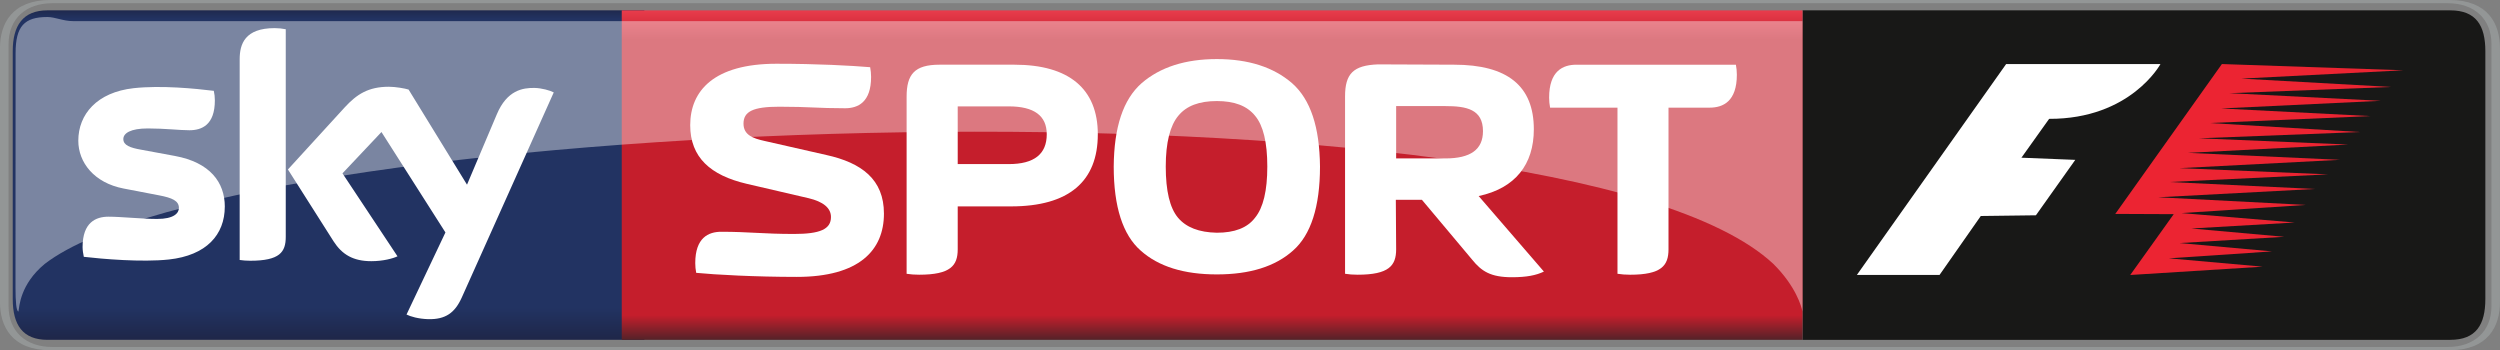 <svg xmlns="http://www.w3.org/2000/svg" height="84.05" width="600" viewBox="0 0 158.75 22.238"><rect x="0" y="0" width="158.75" height="22.238" fill="#808080" stroke="none"/><defs><linearGradient id="0" gradientUnits="userSpaceOnUse" gradientTransform="matrix(0-20.943-20.877 0 76.968 21.579)" x1="0" x2="1"><stop stop-color="#562228"/><stop stop-color="#c51e2c" offset=".074"/><stop stop-color="#c51e2c" offset=".911"/><stop stop-color="#e83c4c" offset="1"/></linearGradient><linearGradient id="1" gradientUnits="userSpaceOnUse" gradientTransform="matrix(0 21.296-21.281 0 21.02.468)" x1="0" x2="1"><stop stop-color="#1e2546"/><stop stop-color="#223362" offset=".036"/><stop stop-color="#223362" offset=".895"/><stop stop-color="#1e2546" offset="1"/></linearGradient></defs><path d="m3.196 0c-2.45 0-3.196 1.522-3.196 3.045v16.15c0 1.522.746 3.044 3.196 3.044h152.35c2.45 0 3.2-1.522 3.2-3.044v-16.15c0-1.522-.75-3.044-3.2-3.044zm.113.205h152.13c1.65 0 2.77.973 2.77 2.594v16.642c0 1.619-1.12 2.592-2.77 2.592h-152.13c-1.651 0-2.766-.973-2.766-2.592v-16.642c0-1.621 1.115-2.594 2.765-2.594z" fill="#939696"/><path d="m114.46.658v20.922h41.13c1.65 0 2.23-.974 2.23-2.594v-15.735c0-1.619-.58-2.593-2.23-2.593-13.71 0-27.42 0-41.13 0" fill="#181817"/><path stroke-width="3.159" fill="url(#1)" d="m3.02.657c-1.579 0-2.211.98-2.211 2.592v15.739c0 1.644.632 2.591 2.211 2.591h37.898v-20.922z"/><path stroke-width="3.155" fill="url(#0)" d="m39.481 21.579h74.979v-20.921h-74.979z"/><path d="m117.91 17.46l9.48-13.393h9.8c0 0-1.89 3.495-7.07 3.48l-1.76 2.467 3.42.137-2.5 3.52-3.5.045-2.62 3.744z" fill="#fff"/><path d="m134.32 13.583l6.77-9.516 11.53.396-10.3.529 9.52.529-10.27.396 9.61.485-10.14.485 9.48.485-10.22.44 9.56.573-10.23.397 9.48.397-10.18.528 9.65.442-10.18.528 9.43.395-10.09.486 9.26.441-9.96.528 9.38.485-7.9.519 7.19.598-6.56.38 5.9.528-6.65.397 5.87.529-6.55.441 5.96.529-8.41.528 2.76-3.862z" fill="#ec2432"/><g fill="#fff"><path opacity=".4" d="m112.61 16.76c1.42 1.405 1.8 2.731 1.84 3.02v-18.438h-109.79c-.662 0-1.154-.262-1.65-.262-1.462 0-2.02.581-2.02 2.298l-.006 14.854c0 .925.051 1.547.189 1.547.054-.291.095-1.72 1.667-3.02 12.559-9.663 96.23-12.628 109.77 0" stroke-width="3.157"/><g><path d="m14.274 13.12c0 1.79-1.172 3.099-3.549 3.358-1.723.185-4.218-.033-5.403-.17-.043-.193-.078-.433-.078-.622 0-1.569.848-1.926 1.642-1.926.823 0 2.122.143 3.089.143 1.06 0 1.385-.361 1.385-.703 0-.45-.429-.637-1.253-.795l-2.256-.433c-1.878-.359-2.879-1.659-2.879-3.037 0-1.676 1.185-3.078 3.518-3.336 1.763-.191 3.908.025 5.086.169.045.202.067.393.067.604 0 1.562-.825 1.899-1.618 1.899-.61 0-1.558-.115-2.637-.115-1.101 0-1.557.304-1.557.676 0 .391.435.553 1.124.673l2.156.399c2.215.409 3.164 1.668 3.164 3.216m3.87 1.922c0 .962-.377 1.515-2.252 1.515-.248 0-.466-.017-.674-.048v-12.745c0-.967.329-1.978 2.223-1.978.238 0 .479.026.703.071v13.184m7.666 4.931c.246.125.751.277 1.386.295 1.088.023 1.683-.395 2.123-1.369l5.843-13.03c-.241-.13-.774-.274-1.212-.284-.75-.014-1.758.139-2.404 1.677l-1.892 4.466-3.71-6.04c-.241-.074-.824-.178-1.253-.178-1.308 0-2.041.482-2.801 1.307l-3.608 3.946 2.902 4.568c.536.832 1.243 1.255 2.391 1.255.75 0 1.376-.17 1.665-.309l-3.494-5.268 2.476-2.624 4.062 6.376-2.474 5.22"/><path d="m56.13 13.563c0-2.169-1.412-3.225-3.663-3.722l-3.941-.896c-.717-.159-1.314-.378-1.314-1.095 0-.776.618-1.074 2.269-1.074 1.951 0 2.409.098 4.181.098.817 0 1.652-.378 1.652-1.989 0-.2-.02-.419-.059-.618-1.195-.099-3.325-.219-5.952-.219-3.961 0-5.475 1.712-5.475 3.901 0 2.05 1.295 3.186 3.583 3.722l3.942.916c.915.219 1.413.617 1.413 1.194 0 .777-.697 1.075-2.348 1.075-1.951 0-2.846-.139-4.618-.139-.816 0-1.652.378-1.652 1.991 0 .199.02.418.06.617 1.194.118 3.762.258 6.388.258 3.961 0 5.534-1.692 5.534-4.02"/><path d="m88.64 12.688h1.652l3.189 3.8c.596.737 1.174 1.116 2.528 1.116.916 0 1.533-.119 2.029-.359l-4.143-4.796c2.329-.497 3.503-2.01 3.503-4.24 0-2.747-1.672-4.101-5.06-4.101l-4.836-.02c-1.573.06-2.091.597-2.091 2.032v11.265c.238.04.518.059.797.059 1.989 0 2.447-.576 2.447-1.611l-.02-3.145m.02-2.628v-3.323h3.125c1.334 0 2.389.198 2.389 1.591 0 1.173-.796 1.732-2.389 1.732h-3.125"/><path d="m57.57 17.386c.239.039.519.058.796.058 1.991 0 2.449-.576 2.449-1.611v-2.727h3.384c3.682 0 5.512-1.593 5.512-4.579 0-2.886-1.83-4.419-5.294-4.419h-4.757c-1.592 0-2.09.617-2.09 2.03v11.247m3.245-6.967v-3.663h3.244c1.613 0 2.41.597 2.41 1.772 0 1.255-.797 1.892-2.41 1.892h-3.244"/><path d="m77.27 17.425c2.09 0 3.702-.498 4.837-1.513 1.134-.995 1.713-2.787 1.713-5.335-.023-2.506-.599-4.259-1.773-5.294-1.174-1.015-2.766-1.532-4.777-1.532s-3.603.516-4.778 1.532c-1.174 1.035-1.751 2.788-1.771 5.294 0 2.548.577 4.34 1.712 5.335 1.133 1.015 2.747 1.513 4.837 1.513m3.204-6.848c0 1.534-.258 2.608-.776 3.245-.498.657-1.314.956-2.428.956-1.135-.022-1.95-.339-2.469-.956-.516-.617-.776-1.692-.776-3.245 0-1.532.279-2.606.796-3.224.519-.637 1.334-.936 2.449-.936 1.114 0 1.911.299 2.428.936.518.618.776 1.692.776 3.224"/><path d="m105.95 6.836h2.61c.86 0 1.73-.398 1.73-2.091 0-.198-.02-.438-.06-.636h-10.13c-.854 0-1.73.398-1.73 2.089 0 .2.02.438.061.638h4.279v10.549c.24.04.52.06.8.06 1.99 0 2.44-.577 2.44-1.613v-8.996"/></g></g></svg>